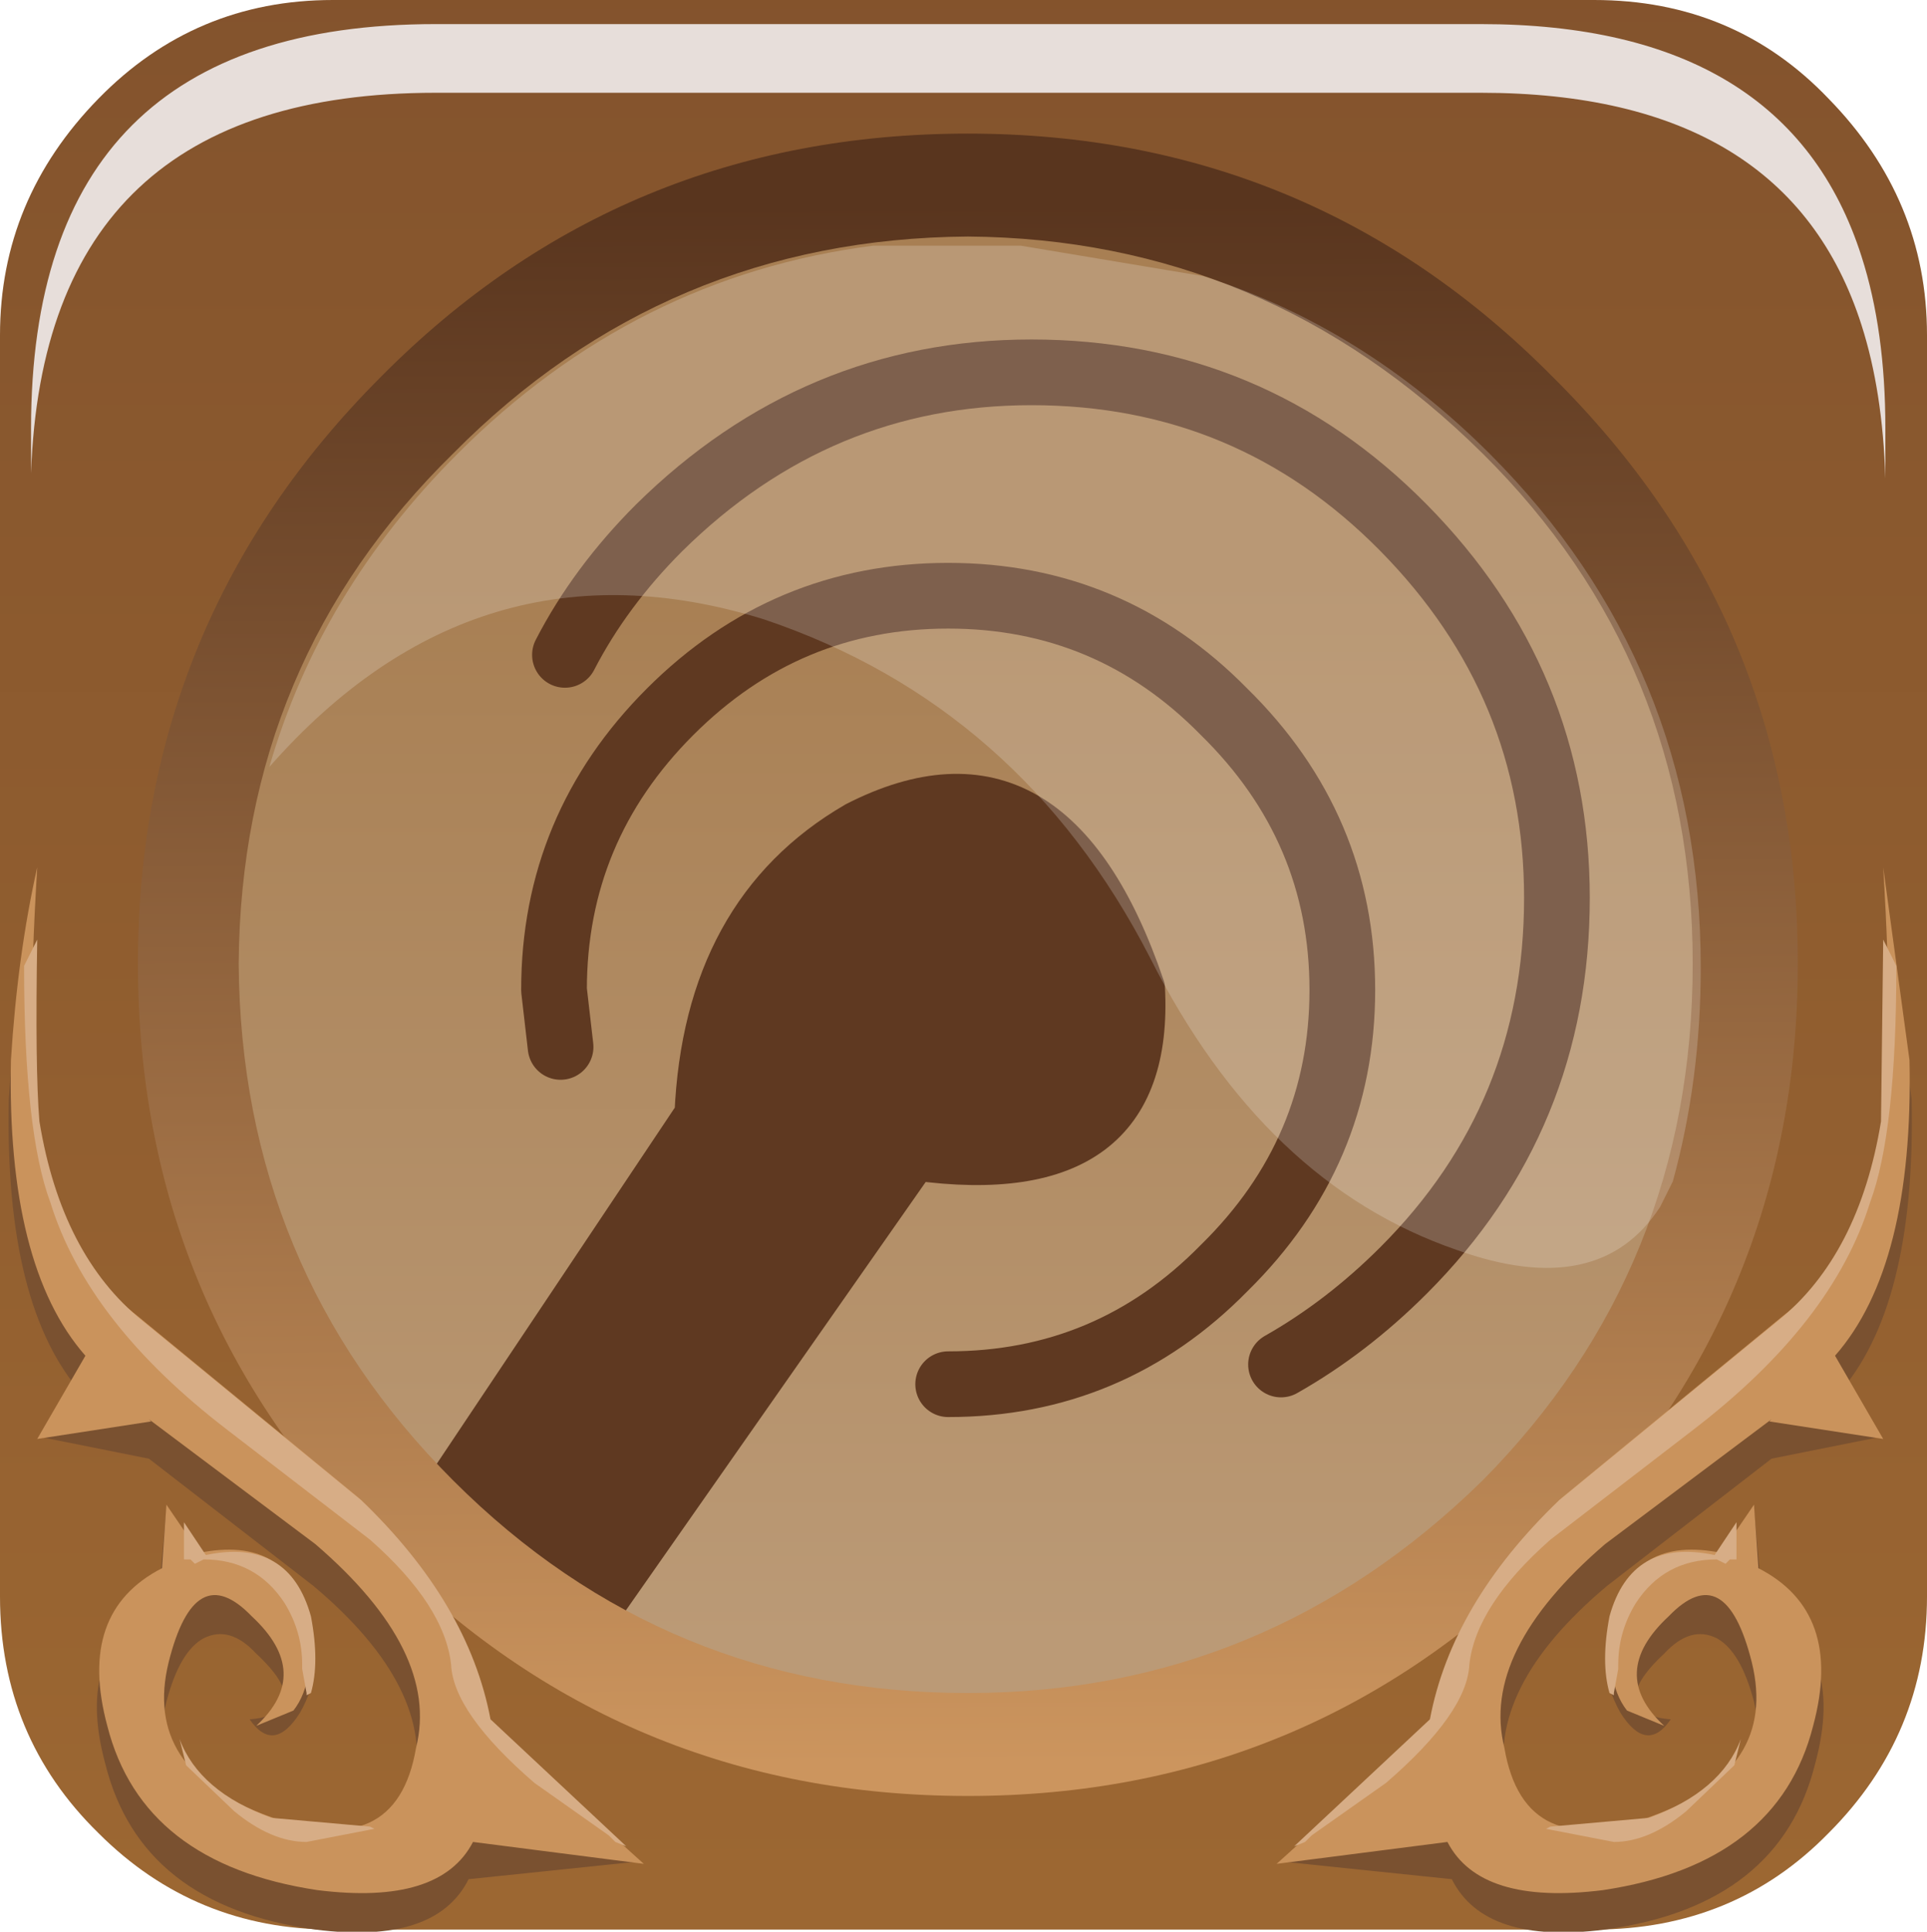 <?xml version="1.0" encoding="UTF-8" standalone="no"?>
<svg xmlns:xlink="http://www.w3.org/1999/xlink" height="66.15px" width="66.0px" xmlns="http://www.w3.org/2000/svg">
  <g transform="matrix(1.5, 0.0, 0.0, 1.5, 0.0, -0.075)">
    <use height="44.05" transform="matrix(1.0, 0.0, 0.0, 1.0, 0.0, 0.05)" width="44.0" xlink:href="#shape0"/>
    <use height="0.0" transform="matrix(1.209, 0.0, 0.0, 1.21, 0.95, 0.8)" width="0.0" xlink:href="#sprite0"/>
    <use height="24.3" transform="matrix(1.0, 0.0, 0.0, 1.0, 0.2, 19.85)" width="43.45" xlink:href="#shape1"/>
    <use height="20.15" transform="matrix(1.159, 0.0, 0.0, 1.161, 6.15, 5.6)" width="28.2" xlink:href="#sprite1"/>
    <use height="8.6" transform="matrix(1.208, 0.0, 0.0, 1.206, 0.709, 0.6)" width="35.05" xlink:href="#sprite2"/>
    <use height="0.0" transform="matrix(1.212, 0.0, 0.0, 1.212, 1.1, 1.0)" width="0.0" xlink:href="#sprite0"/>
  </g>
  <defs>
    <g id="shape0" transform="matrix(1.0, 0.0, 0.0, 1.0, 0.0, -0.05)">
      <path d="M36.05 36.8 Q30.1 42.7 21.8 42.7 13.4 42.7 7.55 36.8 1.6 30.85 1.6 22.5 1.6 14.15 7.55 8.25 13.4 2.3 21.8 2.3 30.1 2.3 36.05 8.25 41.9 14.15 41.9 22.5 41.9 30.85 36.05 36.8" fill="url(#gradient0)" fill-rule="evenodd" stroke="none"/>
      <path d="M9.75 34.7 L15.9 25.5 Q16.1 20.85 19.55 18.85 24.05 16.55 26.1 22.6 26.35 27.25 20.9 26.5 L13.2 37.5 11.2 36.35 9.75 34.7" fill="#5f3921" fill-rule="evenodd" stroke="none"/>
      <path d="M12.8 23.95 L12.65 22.65 Q12.65 18.95 15.3 16.3 17.95 13.65 21.65 13.65 25.35 13.65 27.95 16.3 30.65 18.95 30.65 22.65 30.65 26.35 27.95 29.0 25.35 31.65 21.65 31.65 M12.9 15.0 Q13.7 13.45 15.05 12.1 18.65 8.55 23.55 8.55 28.55 8.55 32.05 12.1 35.55 15.65 35.55 20.55 35.55 25.55 32.05 29.05 30.75 30.35 29.25 31.2" fill="none" stroke="#5f3921" stroke-linecap="round" stroke-linejoin="round" stroke-width="1.5"/>
      <path d="M13.2 37.5 L20.9 26.5 Q26.35 27.25 26.1 22.6 24.05 16.55 19.55 18.85 16.1 20.85 15.9 25.5 L9.75 34.7" fill="none" stroke="#5f3921" stroke-linecap="round" stroke-linejoin="round" stroke-width="1.0"/>
      <path d="M22.0 4.75 Q14.8 4.75 9.7 9.85 4.65 15.0 4.65 22.1 4.65 29.3 9.7 34.4 14.75 39.5 22.0 39.5 29.15 39.5 34.2 34.4 39.3 29.3 39.3 22.1 39.3 14.9 34.2 9.85 29.15 4.75 22.0 4.75 M36.4 0.05 Q39.6 0.05 41.75 2.3 44.0 4.6 44.0 7.7 L44.0 36.5 Q44.0 39.65 41.75 41.9 39.6 44.1 36.4 44.1 L7.6 44.1 Q4.45 44.1 2.25 41.9 0.0 39.7 0.0 36.5 L0.0 7.7 Q0.0 4.6 2.25 2.3 4.45 0.05 7.6 0.05 L36.4 0.05" fill="url(#gradient1)" fill-rule="evenodd" stroke="none"/>
      <path d="M41.05 22.05 Q41.05 29.9 35.45 35.45 29.95 41.05 22.1 41.05 14.2 41.05 8.7 35.45 3.15 29.9 3.15 22.05 3.15 14.2 8.7 8.65 14.2 3.1 22.1 3.1 29.95 3.1 35.45 8.65 41.05 14.2 41.05 22.05 M33.85 10.4 Q28.9 5.5 22.1 5.45 15.2 5.5 10.35 10.4 5.5 15.15 5.45 22.05 5.5 29.0 10.35 33.85 15.2 38.7 22.1 38.7 28.9 38.7 33.85 33.85 38.65 29.0 38.65 22.05 38.65 15.15 33.85 10.4" fill="url(#gradient2)" fill-rule="evenodd" stroke="none"/>
    </g>
    <linearGradient gradientTransform="matrix(0.0, -0.015, -0.019, 0.0, 21.85, 25.5)" gradientUnits="userSpaceOnUse" id="gradient0" spreadMethod="pad" x1="-819.2" x2="819.2">
      <stop offset="0.012" stop-color="#bb9a76"/>
      <stop offset="1.0" stop-color="#a87f53"/>
    </linearGradient>
    <linearGradient gradientTransform="matrix(0.0, -0.034, -0.055, 0.0, 22.4, 16.4)" gradientUnits="userSpaceOnUse" id="gradient1" spreadMethod="pad" x1="-819.2" x2="819.2">
      <stop offset="0.02" stop-color="#9c6732"/>
      <stop offset="1.0" stop-color="#7d4e2b"/>
    </linearGradient>
    <linearGradient gradientTransform="matrix(1.0E-4, 0.022, -0.023, 1.0E-4, 22.15, 22.3)" gradientUnits="userSpaceOnUse" id="gradient2" spreadMethod="pad" x1="-819.2" x2="819.2">
      <stop offset="0.012" stop-color="#59351e"/>
      <stop offset="1.0" stop-color="#cc955e"/>
    </linearGradient>
    <g id="shape1" transform="matrix(1.0, 0.0, 0.0, 1.0, -0.2, -19.85)">
      <path d="M0.2 25.15 Q0.35 22.7 0.8 20.7 0.55 24.9 0.8 26.55 1.15 29.55 3.1 31.0 L8.1 35.15 Q10.6 37.5 11.0 40.25 L14.55 42.55 10.7 42.95 Q9.95 44.45 7.2 44.1 3.2 43.55 2.4 40.3 1.7 37.7 3.6 36.7 L3.8 34.5 4.5 36.35 Q6.5 35.95 6.95 37.05 7.45 38.1 6.85 39.15 6.25 40.1 5.7 39.3 6.4 39.25 6.5 38.85 6.55 38.45 5.85 37.8 5.25 37.15 4.65 37.45 4.1 37.75 3.8 38.9 3.2 41.35 6.05 42.45 9.0 43.55 9.45 40.85 9.95 38.6 7.15 36.25 L3.4 33.35 0.9 32.85 1.9 31.9 Q0.1 29.9 0.2 25.15" fill="#7a5130" fill-rule="evenodd" stroke="none"/>
      <path d="M0.25 24.25 Q0.4 21.85 0.85 19.85 0.6 24.0 0.85 25.6 1.2 28.6 3.15 30.1 L8.2 34.25 Q10.65 36.6 11.05 39.3 L14.7 42.6 10.8 42.1 Q10.05 43.55 7.25 43.2 3.25 42.6 2.45 39.45 1.75 36.85 3.7 35.85 L3.8 34.4 4.55 35.5 Q6.55 35.1 7.0 36.9 7.25 38.4 6.7 39.1 L5.85 39.45 Q7.15 38.25 5.75 36.95 4.45 35.6 3.85 38.0 3.25 40.45 6.1 41.5 9.05 42.6 9.5 39.95 10.05 37.75 7.2 35.3 L3.4 32.45 3.45 32.5 0.85 32.9 1.95 31.0 Q0.15 28.95 0.25 24.25" fill="#ca935c" fill-rule="evenodd" stroke="none"/>
      <path d="M0.85 21.5 Q0.8 24.45 0.9 25.65 1.4 28.7 3.25 30.2 L8.25 34.3 Q10.7 36.65 11.2 39.3 L14.3 42.2 14.05 42.1 13.9 41.95 12.2 40.75 Q10.35 39.15 10.3 38.05 10.15 36.7 8.45 35.2 L5.2 32.7 Q2.0 30.25 1.15 27.5 0.55 25.9 0.55 22.1 L0.85 21.5 M6.5 36.65 Q5.85 35.65 4.65 35.65 L4.45 35.75 4.35 35.65 4.2 35.65 4.2 34.8 4.7 35.55 Q6.6 35.15 7.1 36.95 7.3 38.0 7.1 38.7 L7.0 38.75 7.0 38.7 6.9 38.15 6.9 38.05 Q6.9 37.3 6.5 36.65 M4.25 40.35 L4.1 39.75 Q4.55 40.95 6.2 41.55 L8.45 41.75 8.55 41.8 7.0 42.1 Q6.2 42.1 5.35 41.4 L4.25 40.35" fill="#d7ad86" fill-rule="evenodd" stroke="none"/>
      <path d="M43.65 25.15 Q43.75 29.9 41.95 31.9 L42.95 32.85 40.45 33.35 36.7 36.25 Q33.9 38.6 34.4 40.85 34.85 43.55 37.8 42.45 40.65 41.35 40.05 38.9 39.75 37.75 39.2 37.45 38.6 37.15 38.0 37.8 37.3 38.45 37.35 38.85 37.45 39.25 38.15 39.3 37.6 40.1 37.0 39.15 36.4 38.1 36.9 37.05 37.35 35.95 39.35 36.35 L40.05 34.5 40.25 36.7 Q42.15 37.7 41.45 40.3 40.65 43.55 36.65 44.1 33.9 44.45 33.15 42.95 L29.3 42.55 32.85 40.25 Q33.25 37.5 35.75 35.15 L40.75 31.0 Q42.7 29.55 43.05 26.55 43.3 24.9 43.05 20.7 L43.65 25.15" fill="#7a5130" fill-rule="evenodd" stroke="none"/>
      <path d="M43.6 24.25 Q43.7 28.95 41.9 31.0 L43.0 32.9 40.4 32.5 40.45 32.45 36.65 35.3 Q33.8 37.75 34.35 39.95 34.8 42.6 37.75 41.5 40.6 40.45 40.0 38.0 39.4 35.6 38.1 36.95 36.7 38.25 38.0 39.45 L37.15 39.1 Q36.6 38.4 36.85 36.9 37.3 35.1 39.3 35.5 L40.05 34.4 40.15 35.85 Q42.1 36.85 41.4 39.45 40.6 42.6 36.6 43.2 33.8 43.55 33.05 42.1 L29.15 42.6 32.8 39.3 Q33.2 36.6 35.65 34.25 L40.7 30.1 Q42.65 28.6 43.0 25.6 43.25 24.0 43.0 19.85 L43.6 24.25" fill="#ca935c" fill-rule="evenodd" stroke="none"/>
      <path d="M37.35 36.65 Q36.95 37.3 36.95 38.05 L36.95 38.15 36.85 38.7 36.85 38.75 36.75 38.7 Q36.55 38.0 36.75 36.95 37.25 35.15 39.15 35.55 L39.65 34.8 39.65 35.65 39.5 35.65 39.4 35.75 39.2 35.65 Q38.0 35.65 37.35 36.65 M43.0 21.5 L43.3 22.1 Q43.3 25.9 42.7 27.5 41.85 30.25 38.65 32.7 L35.4 35.2 Q33.7 36.7 33.55 38.05 33.5 39.15 31.65 40.75 L29.95 41.95 29.8 42.1 29.55 42.2 32.65 39.3 Q33.15 36.65 35.6 34.3 L40.6 30.2 Q42.45 28.7 42.95 25.65 L43.0 21.5 M39.6 40.35 L38.5 41.4 Q37.65 42.1 36.85 42.1 L35.3 41.8 35.4 41.75 37.65 41.55 Q39.3 40.95 39.75 39.75 L39.6 40.35" fill="#d7ad86" fill-rule="evenodd" stroke="none"/>
    </g>
    <g id="sprite1" transform="matrix(1.0, 0.0, 0.0, 1.0, 0.0, 0.0)">
      <use height="20.15" transform="matrix(1.0, 0.0, 0.0, 1.0, 0.0, 0.0)" width="28.2" xlink:href="#shape2"/>
    </g>
    <g id="shape2" transform="matrix(1.0, 0.0, 0.0, 1.0, 0.0, 0.0)">
      <path d="M27.65 18.45 L27.4 18.95 Q26.2 20.8 23.4 19.8 19.6 18.5 17.35 14.05 14.8 9.1 9.75 7.4 4.1 5.65 0.0 10.3 1.0 6.85 3.7 4.15 7.2 0.65 11.9 0.05 L14.8 0.05 18.4 0.65 Q21.55 1.65 24.05 4.15 28.2 8.3 28.2 14.25 28.2 16.45 27.65 18.45" fill="#ffffff" fill-opacity="0.196" fill-rule="evenodd" stroke="none"/>
    </g>
    <g id="sprite2" transform="matrix(1.0, 0.0, 0.0, 1.0, 0.2, 0.0)">
      <use height="8.6" transform="matrix(1.0, 0.0, 0.0, 1.0, -0.2, 0.0)" width="35.05" xlink:href="#shape3"/>
    </g>
    <g id="shape3" transform="matrix(1.0, 0.0, 0.0, 1.0, 0.2, 0.0)">
      <path d="M34.4 4.4 Q34.85 5.8 34.85 7.65 L34.85 8.6 Q34.8 6.95 34.4 5.7 33.0 1.3 27.2 1.3 L7.45 1.3 Q0.05 1.3 -0.2 8.5 L-0.2 7.65 Q-0.2 0.0 7.45 0.0 L27.2 0.0 Q33.0 0.0 34.4 4.4" fill="#e7deda" fill-rule="evenodd" stroke="none"/>
    </g>
  </defs>
</svg>
